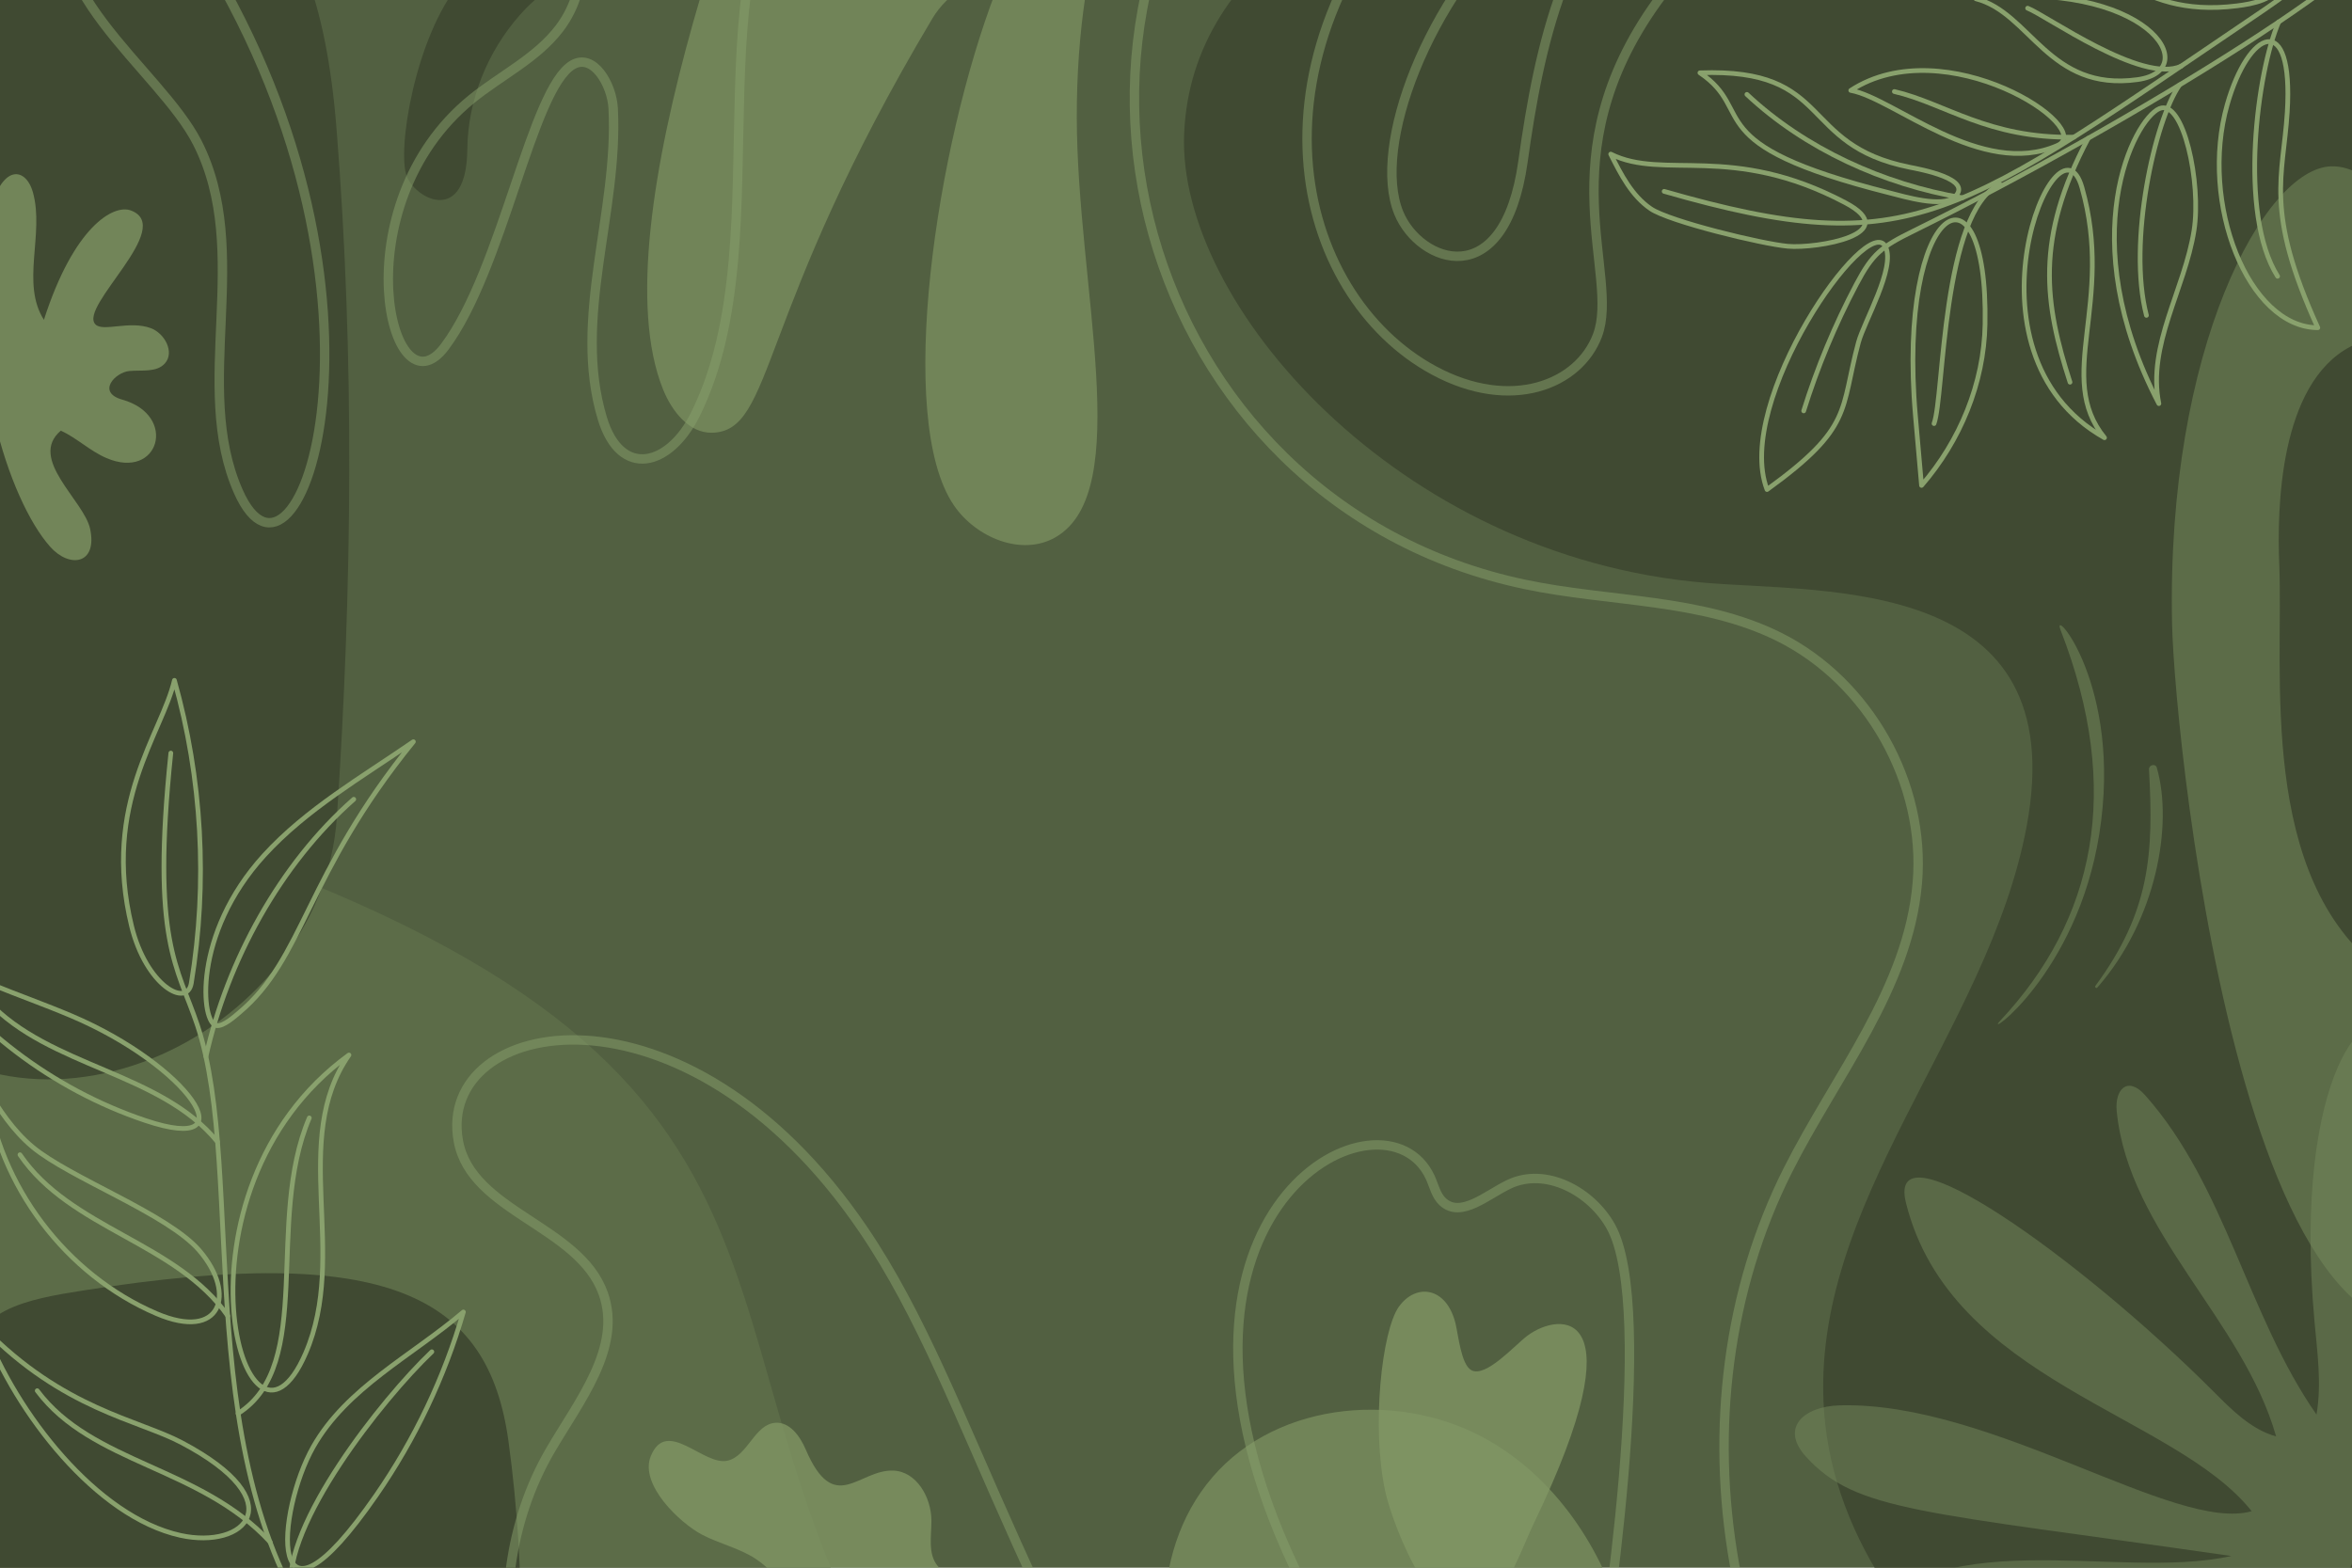 <?xml version="1.0" encoding="utf-8"?>
<!-- Generator: Adobe Illustrator 27.5.0, SVG Export Plug-In . SVG Version: 6.00 Build 0)  -->
<svg version="1.1" xmlns="http://www.w3.org/2000/svg" xmlns:xlink="http://www.w3.org/1999/xlink" x="0px" y="0px"
	 viewBox="0 0 750 500" style="enable-background:new 0 0 750 500;" xml:space="preserve">
<g id="BACKGROUND">
	<rect style="fill:#526041;" width="750" height="500"/>
</g>
<g id="OBJECTS">
	<g>
		<defs>
			<rect id="SVGID_1_" width="750" height="500"/>
		</defs>
		<clipPath id="SVGID_00000010270428785381009180000000092177996052146571_">
			<use xlink:href="#SVGID_1_"  style="overflow:visible;"/>
		</clipPath>
		<path style="clip-path:url(#SVGID_00000010270428785381009180000000092177996052146571_);fill:#5C6C48;" d="M16.337,253.68
			c-8.273-2.373-17.112-4.748-25.343-2.234c-17.879,5.462-21.581,28.736-21.964,47.427c-5.432,265.42-9.311,272.103,40.453,281.677
			c62.428,12.01,202.471,54.496,258.898,15.372c36.722-25.461,21.138-44.135,5.768-75.349
			C216.579,403.662,269.391,326.252,16.337,253.68z"/>
		<path style="clip-path:url(#SVGID_00000010270428785381009180000000092177996052146571_);fill:#404A32;" d="M646.859,551.487
			c-34.274-23.474-62.189-59.849-65.198-101.282c-4.818-66.352,52.395-121.255,64.59-186.654
			c14.915-79.983-63.974-74.408-102.65-77.686c-98.151-8.319-168.14-89.243-166.012-143.006
			c4.463-112.764,234.567-126.137,346.474-107c34.961,5.978,45.964,15.865,54.919,57.155
			c38.521,177.614,79.212,374.206,16.753,546.197C766.844,618.767,707.659,593.128,646.859,551.487z"/>
		<path style="clip-path:url(#SVGID_00000010270428785381009180000000092177996052146571_);fill:#404A32;" d="M107.424,260.615
			c4.875-73.003,5.691-146.366-0.09-219.303C100.943-39.32,68.861-68.578-27.902-42.141c-9.004,2.46-18.369,5.112-25.288,11.378
			C-75.991-10.117-76.68,59.102-75.958,89.771c1.414,60.026-7.055,173.232,32.846,225.161
			C4.693,377.149,102.69,331.502,107.424,260.615z"/>
		<path style="clip-path:url(#SVGID_00000010270428785381009180000000092177996052146571_);fill:#5C6C48;" d="M692.624,198.958
			c-1.856-87.981,29.513-145.275,50.721-145.908c5.21-0.156,10.101,2.549,14.147,5.835c15.135,12.291,21.329,32.257,26.193,51.138
			c15.341,59.556,70.758,253.916,16.21,300.857C718.311,481.085,693.438,237.533,692.624,198.958z"/>
		<path style="clip-path:url(#SVGID_00000010270428785381009180000000092177996052146571_);fill:#404A32;" d="M910.186,278.444
			c4.875-42.074,5.691-84.355-0.09-126.391c-6.391-46.471-38.473-63.333-135.235-48.097c-9.004,1.418-18.369,2.947-25.288,6.557
			c-22.801,11.899-23.491,51.792-22.768,69.467c1.414,34.595-7.055,99.839,32.846,129.768
			C807.455,345.606,905.452,319.298,910.186,278.444z"/>
		<path style="clip-path:url(#SVGID_00000010270428785381009180000000092177996052146571_);fill:#404A32;" d="M162.224,586.016
			c4.875-42.074,5.691-84.355-0.09-126.391c-6.391-46.471-38.473-63.333-135.236-48.096c-9.004,1.418-18.369,2.947-25.288,6.557
			c-22.801,11.899-23.491,51.792-22.768,69.467c1.414,34.595-7.055,99.839,32.846,129.768
			C59.494,653.178,157.491,626.871,162.224,586.016z"/>
		<path style="clip-path:url(#SVGID_00000010270428785381009180000000092177996052146571_);fill:#718458;" d="M383.338,562.319
			c-15.492-28.401-17.788-66.599,3.265-91.163c21.159-24.689,61.135-27.806,89.07-11.166
			c43.932,26.167,57.748,91.677,37.592,131.612C476.208,665.017,410.55,612.205,383.338,562.319z"/>
		<path style="clip-path:url(#SVGID_00000010270428785381009180000000092177996052146571_);fill:#718458;" d="M211.435,124.198
			c2.775,6.879,8.235,13.998,15.65,13.819c19.95-0.481,13.589-37.151,70.292-132.227c4.431-7.43,14.887-15.338,20.118-8.448
			c-18.811,48.848-32.192,136.307-13.286,163.883c7.031,10.254,21.591,16.335,32.367,10.132
			c25.369-14.602,6.879-79.935,6.786-133.861c-0.194-112.225,64.886-144.396,49.195-172.549
			c-7.368-13.219-47.244-30.527-89.485-18.487c-35.566,10.137-30.31,20.092-40.267,43.956
			C241.2-57.803,190.224,71.629,211.435,124.198z"/>
		<path style="opacity:0.5;clip-path:url(#SVGID_00000010270428785381009180000000092177996052146571_);fill:#75895C;" d="
			M699.044,519.104c-16.619-0.426-33.269-2.815-49.808-1.127c-20.085,2.05-40.873,9.98-59.781,2.904
			c26.341-37.344,84.861-16.326,122.05-24.611c-99.301-14.289-119.674-14.179-135.586-31.642c-8.431-9.253-0.733-16.1,10.743-16.407
			c48.519-1.302,107.013,40.73,131.34,33.758c-24.682-31.123-96.05-41.386-110.23-98.326c-6.644-26.68,55.678,17.733,97.996,60.091
			c5.881,5.887,12.016,12.167,20.035,14.385c-10.609-37.33-46.963-65.038-50.828-103.654c-0.714-7.139,3.537-11.389,9.06-5.171
			c25.68,28.911,32.544,70.123,54.642,101.858c1.7-9.848,0.24-19.923-0.656-29.877c-7.221-80.275,19.281-105.783,23.249-88.899
			c6.793,28.906-0.735,91.068-4.128,123.701C751.719,508.26,749.836,520.406,699.044,519.104z"/>
		<path style="opacity:0.75;clip-path:url(#SVGID_00000010270428785381009180000000092177996052146571_);fill:#839866;" d="
			M-3.898,71.096c3.308-18.865,11.951-18.523,14.403-9.723c3.702,13.287-3.915,28.993,3.497,40.626
			c9.583-29.817,22.216-36.924,27.713-34.881c14.361,5.339-16.761,30.673-11.292,36.334c2.403,2.488,10.804-1.302,17.611,1.186
			c4.484,1.639,7.731,7.693,4.556,11.258c-2.645,2.97-7.36,2.072-11.321,2.431c-4.514,0.408-10.566,6.8-2.271,9.136
			c17.786,5.01,11.767,25.863-5.073,18.622c-5.198-2.235-9.387-6.362-14.522-8.737c-10.591,8.963,7.432,22.285,9.342,31.351
			c2.398,11.384-6.611,12.614-12.771,5.659C2.766,159.445-11.645,115.285-3.898,71.096z"/>
		<path style="opacity:0.75;clip-path:url(#SVGID_00000010270428785381009180000000092177996052146571_);fill:#839866;" d="
			M441.76,475.802c-4.52-20.607-1.118-51.432,4.295-59.02c5.419-7.595,15.159-6.454,18.062,5.273
			c0.914,3.693,1.775,13.113,5.035,14.938c4.599,2.573,13.896-7.995,17.945-11.016c10.224-7.627,35.554-9.804,2.193,59.478
			c-3.796,7.884-8.376,21.395-15.188,27.086C458.648,525.452,444.045,486.219,441.76,475.802z"/>
		<path style="opacity:0.75;clip-path:url(#SVGID_00000010270428785381009180000000092177996052146571_);fill:#839866;" d="
			M223.859,489.466c5.51,2.894,11.785,4.254,17.005,7.644c9.311,6.046,13.79,17.51,22.61,24.253
			c19.346,14.792,68.574,3.835,56.403-13.093c-4.538-6.311-15.979-2.852-20.906-8.865c-3.168-3.868-1.931-9.516-1.963-14.516
			c-0.047-7.353-4.774-15.569-12.121-15.855c-11.115-0.434-18.805,14.597-27.963-6.747c-1.808-4.213-5.079-8.815-9.653-8.502
			c-6.647,0.454-8.754,10.511-15.23,12.076c-7.639,1.845-19.394-13.873-24.5-1.487C203.774,473.507,216.89,485.805,223.859,489.466z
			"/>
		<path style="clip-path:url(#SVGID_00000010270428785381009180000000092177996052146571_);fill:#404A32;" d="M149.019,47.612
			c-0.232,23.952-16.043,16.255-19.225,8.82c-3.419-7.989,2.63-44.934,16.954-61.979c25.88-30.797,82.403-33.741,77.706-10.726
			c-1.535,7.521-11.178,9.944-18.825,9.26c-17.509-1.566-27.707-2.005-39.917,11.861C155.4,16.559,149.171,31.965,149.019,47.612z"
			/>
	</g>
	<g>
		<defs>
			<rect id="SVGID_00000005984979885459753140000018007792561064815282_" width="750" height="500"/>
		</defs>
		<clipPath id="SVGID_00000021082751751161466530000001823491483565573292_">
			<use xlink:href="#SVGID_00000005984979885459753140000018007792561064815282_"  style="overflow:visible;"/>
		</clipPath>
		<g style="clip-path:url(#SVGID_00000021082751751161466530000001823491483565573292_);">
			<path style="fill:none;stroke:#89A16D;stroke-width:1.5;stroke-linecap:round;stroke-linejoin:round;stroke-miterlimit:10;" d="
				M592.608,109.235c-5.846,21.699-1.56,26.967-29.144,46.901c-10.726-28.006,32.161-88.925,37.784-77.438
				C604.529,85.401,594.425,102.491,592.608,109.235z"/>
			<path style="fill:none;stroke:#89A16D;stroke-width:1.5;stroke-linecap:round;stroke-linejoin:round;stroke-miterlimit:10;" d="
				M570.075,78.541c-8.273-0.749-37.712-7.904-43.67-11.949c-6.034-4.096-9.532-10.914-12.784-17.443
				c16.974,8.462,38.511-3.654,74.746,15.473C607.222,74.575,579.344,79.38,570.075,78.541z"/>
			<path style="fill:none;stroke:#89A16D;stroke-width:1.5;stroke-linecap:round;stroke-linejoin:round;stroke-miterlimit:10;" d="
				M632.988,103.45c-0.354,18.78-7.949,37.18-20.254,51.372c-0.647-7.397-1.294-14.795-1.941-22.192
				C604.819,64.361,634.031,48.126,632.988,103.45z"/>
			<path style="fill:none;stroke:#89A16D;stroke-width:1.5;stroke-linecap:round;stroke-linejoin:round;stroke-miterlimit:10;" d="
				M602.686,61.556c-62.193-15.65-42.263-25.939-60.618-38.332c42.776-1.554,31.148,22.973,66.899,30.112
				c3.373,0.674,20.397,3.778,14.36,9.471C619.492,66.425,606.995,62.64,602.686,61.556z"/>
			<path style="fill:none;stroke:#89A16D;stroke-width:1.5;stroke-linecap:round;stroke-linejoin:round;stroke-miterlimit:10;" d="
				M663.883,59.794c10.458,36.781-8.641,60.386,7.197,79.819C622.727,112.401,656.198,32.767,663.883,59.794z"/>
			<path style="fill:none;stroke:#89A16D;stroke-width:1.5;stroke-linecap:round;stroke-linejoin:round;stroke-miterlimit:10;" d="
				M590.172,28.837c30.173-19.636,78.452,12.042,65.902,17.556C631.855,57.033,603.807,31.268,590.172,28.837z"/>
			<path style="fill:none;stroke:#89A16D;stroke-width:1.5;stroke-linecap:round;stroke-linejoin:round;stroke-miterlimit:10;" d="
				M699.625,73.518c-2.962,18.739-15,36.618-11.208,55.207c-27.593-52.939-7.829-90.651,0.132-94.081
				C696.263,31.322,702.001,58.488,699.625,73.518z"/>
			<path style="fill:none;stroke:#89A16D;stroke-width:1.5;stroke-linecap:round;stroke-linejoin:round;stroke-miterlimit:10;" d="
				M681.605,25.388c-28.354,3.937-34.106-21.313-51.521-25.777C684.538-6.829,703.216,22.388,681.605,25.388z"/>
			<path style="fill:none;stroke:#89A16D;stroke-width:1.5;stroke-linecap:round;stroke-linejoin:round;stroke-miterlimit:10;" d="
				M729.351,35.797c-1.283,20.618-7.365,31.153,9.747,68.725c-22.153-0.106-37.843-39.655-28.892-71.141
				C716.978,9.559,731.404,2.81,729.351,35.797z"/>
			<path style="fill:none;stroke:#89A16D;stroke-width:1.5;stroke-linecap:round;stroke-linejoin:round;stroke-miterlimit:10;" d="
				M713.343,1.859c-33.89,4.292-43.405-18.245-59.681-20.247c26.398-8.499,76.228-1.486,73.562,12.662
				C726.159-0.075,717.981,1.271,713.343,1.859z"/>
			<path style="fill:none;stroke:#89A16D;stroke-width:1.5;stroke-linecap:round;stroke-linejoin:round;stroke-miterlimit:10;" d="
				M530.663,61.036c79.513,22.879,93.204,8.464,191.301-57.894c25.274-17.097,31.105-30.518,37.058-27.929
				c14.654,6.384-81.414,65.294-148.942,98.51c-10.161,4.998-12.959,7.187-18.119,16.951c-6.82,12.906-12.453,26.438-16.806,40.371"
				/>
			<path style="fill:none;stroke:#89A16D;stroke-width:1.5;stroke-linecap:round;stroke-linejoin:round;stroke-miterlimit:10;" d="
				M616.718,135.096c3.237-8.528,2.43-67.662,20.992-76.353"/>
			<path style="fill:none;stroke:#89A16D;stroke-width:1.5;stroke-linecap:round;stroke-linejoin:round;stroke-miterlimit:10;" d="
				M557.049,30.108c18.503,17.371,43.682,28.775,68.711,32.971"/>
			<path style="fill:none;stroke:#89A16D;stroke-width:1.5;stroke-linecap:round;stroke-linejoin:round;stroke-miterlimit:10;" d="
				M660.078,121.9c-8.058-24.992-11.262-45.708,5.806-77.804"/>
			<path style="fill:none;stroke:#89A16D;stroke-width:1.5;stroke-linecap:round;stroke-linejoin:round;stroke-miterlimit:10;" d="
				M604.068,29.195c16.021,3.708,29.919,15.064,57.258,14.548"/>
			<path style="fill:none;stroke:#89A16D;stroke-width:1.5;stroke-linecap:round;stroke-linejoin:round;stroke-miterlimit:10;" d="
				M684.451,100.584c-6.049-23.225,2.687-62.371,10.564-73.513"/>
			<path style="fill:none;stroke:#89A16D;stroke-width:1.5;stroke-linecap:round;stroke-linejoin:round;stroke-miterlimit:10;" d="
				M646.563,2.613c5.961,2.299,36.55,24.273,48.965,18.479"/>
			<path style="fill:none;stroke:#89A16D;stroke-width:1.5;stroke-linecap:round;stroke-linejoin:round;stroke-miterlimit:10;" d="
				M726.272,88.116c-12.623-19.979-6.41-65.651,0.346-81.101"/>
			<path style="fill:none;stroke:#89A16D;stroke-width:1.5;stroke-linecap:round;stroke-linejoin:round;stroke-miterlimit:10;" d="
				M669.401-17.506C688.122-5.742,711.308-1.29,733.055-5.283"/>
		</g>
		<g style="clip-path:url(#SVGID_00000021082751751161466530000001823491483565573292_);">
			<path style="fill:none;stroke:#89A16D;stroke-width:1.5;stroke-linecap:round;stroke-linejoin:round;stroke-miterlimit:10;" d="
				M41.946,295.342c-9.489-38.993,9.798-61.593,13.669-78.352c8.814,31.27,10.67,64.481,5.394,96.54
				C59.67,321.665,46.555,314.283,41.946,295.342z"/>
			<path style="fill:none;stroke:#89A16D;stroke-width:1.5;stroke-linecap:round;stroke-linejoin:round;stroke-miterlimit:10;" d="
				M84.224,272.812c13.477-14.768,31.132-24.9,47.591-36.251c-34.601,42.607-34.764,69.014-55.572,86.43
				c-1.546,1.294-4.911,4.321-7.113,4.132C64.056,326.688,61.29,297.944,84.224,272.812z"/>
			<path style="fill:none;stroke:#89A16D;stroke-width:1.5;stroke-linecap:round;stroke-linejoin:round;stroke-miterlimit:10;" d="
				M46.375,357.386c-29.712-9.964-55.966-29.947-73.486-55.931c15.152,10.296,33.108,15.43,49.972,22.586
				C59.907,339.762,79.924,368.637,46.375,357.386z"/>
			<path style="fill:none;stroke:#89A16D;stroke-width:1.5;stroke-linecap:round;stroke-linejoin:round;stroke-miterlimit:10;" d="
				M111.278,336.481c-18.92,27.17-0.128,63.461-13.821,95.124C77.908,476.81,51.135,380.268,111.278,336.481z"/>
			<path style="fill:none;stroke:#89A16D;stroke-width:1.5;stroke-linecap:round;stroke-linejoin:round;stroke-miterlimit:10;" d="
				M49.966,418.988c-28.974-12.389-50.44-40.846-54.395-72.108c4.069,6.939,8.613,13.758,14.787,18.914
				c11.955,9.984,43.144,21.326,53.225,33.068C75.495,412.738,70.495,427.766,49.966,418.988z"/>
			<path style="fill:none;stroke:#89A16D;stroke-width:1.5;stroke-linecap:round;stroke-linejoin:round;stroke-miterlimit:10;" d="
				M57.513,489.691c-26.722-5.915-52.392-38.955-62.598-66.093c25.281,25.927,49.131,29.165,63.079,36.548
				C93.779,479.088,78.078,494.243,57.513,489.691z"/>
			<path style="fill:none;stroke:#89A16D;stroke-width:1.5;stroke-linecap:round;stroke-linejoin:round;stroke-miterlimit:10;" d="
				M99.886,461.452c10.654-18.801,31.418-29.004,47.879-43.005c-6.043,20.825-15.481,40.661-27.828,58.487
				C84.477,528.127,88.227,482.026,99.886,461.452z"/>
			<path style="fill:none;stroke:#89A16D;stroke-width:1.5;stroke-linecap:round;stroke-linejoin:round;stroke-miterlimit:10;" d="
				M54.473,240.18c-6.262,60.388,2.152,67.934,8.433,86.688c16.126,48.147-3.93,142.387,43.403,201.255"/>
			<path style="fill:none;stroke:#89A16D;stroke-width:1.5;stroke-linecap:round;stroke-linejoin:round;stroke-miterlimit:10;" d="
				M112.808,254.92c-23.537,20.738-40.292,51.445-47.141,82.058"/>
			<path style="fill:none;stroke:#89A16D;stroke-width:1.5;stroke-linecap:round;stroke-linejoin:round;stroke-miterlimit:10;" d="
				M-3.774,319.389c19.662,21.079,54.845,22.44,73.104,44.745"/>
			<path style="fill:none;stroke:#89A16D;stroke-width:1.5;stroke-linecap:round;stroke-linejoin:round;stroke-miterlimit:10;" d="
				M98.629,356.55c-14.09,33.084,1.897,78.711-22.715,94.262"/>
			<path style="fill:none;stroke:#89A16D;stroke-width:1.5;stroke-linecap:round;stroke-linejoin:round;stroke-miterlimit:10;" d="
				M6.365,368.292c16.13,23.732,49.946,27.879,66.311,51.45"/>
			<path style="fill:none;stroke:#89A16D;stroke-width:1.5;stroke-linecap:round;stroke-linejoin:round;stroke-miterlimit:10;" d="
				M137.707,431.136c-16.064,15.284-47.502,55.334-44.892,75.953"/>
			<path style="fill:none;stroke:#89A16D;stroke-width:1.5;stroke-linecap:round;stroke-linejoin:round;stroke-miterlimit:10;" d="
				M11.871,443.556c17.495,23.402,51.959,24.122,74.269,48.251"/>
		</g>
		
			<path style="opacity:0.5;clip-path:url(#SVGID_00000021082751751161466530000001823491483565573292_);fill:none;stroke:#89A16D;stroke-width:3;stroke-linecap:round;stroke-linejoin:round;stroke-miterlimit:10;" d="
			M462.108-50.086c-69.484,67.488-49.228,144.247-4.882,168.22c24.639,13.32,46.266,4.533,52.171-11.155
			c7.322-19.454-16.426-57.083,18.915-106.342c15.756-21.96,40.056-37.617,66.564-42.889"/>
		
			<path style="opacity:0.5;clip-path:url(#SVGID_00000021082751751161466530000001823491483565573292_);fill:none;stroke:#89A16D;stroke-width:3;stroke-linecap:round;stroke-linejoin:round;stroke-miterlimit:10;" d="
			M486.957-29.168c-31.874,28.574-49.603,75.917-40.915,97.104c6.523,15.906,33.672,26.243,39.603-16.419
			c5.126-36.872,13.78-77.245,43.643-99.473"/>
		
			<path style="opacity:0.5;clip-path:url(#SVGID_00000021082751751161466530000001823491483565573292_);fill:none;stroke:#89A16D;stroke-width:3;stroke-linecap:round;stroke-linejoin:round;stroke-miterlimit:10;" d="
			M204.905,603.544c-42.438-31.038-55.906-95.492-29.447-140.926c9.198-15.794,23.034-32.851,16.902-50.068
			c-7.695-21.607-42.075-26.034-46.199-48.597c-7.25-39.668,72.272-55.488,129.101,28.173
			c36.666,53.978,48.124,127.595,136.269,254.226"/>
		
			<path style="opacity:0.5;clip-path:url(#SVGID_00000021082751751161466530000001823491483565573292_);fill:none;stroke:#89A16D;stroke-width:3;stroke-linecap:round;stroke-linejoin:round;stroke-miterlimit:10;" d="
			M265.635-62.683C215.509-18.92,250.954,73.46,221.699,132.22c-8.309,16.688-23.796,20.49-29.621,1.231
			c-9.613-31.782,5.17-65.724,3.452-98.883c-0.395-7.625-6.29-17.736-12.9-13.913c-13.094,7.572-22.273,65.137-40.802,89.931
			c-17.219,23.041-33.383-44.855,8.511-78.945c9.35-7.608,20.749-13.009,28.053-22.598c10.621-13.943,9.351-35.591-2.828-48.197"/>
		
			<path style="opacity:0.5;clip-path:url(#SVGID_00000021082751751161466530000001823491483565573292_);fill:none;stroke:#89A16D;stroke-width:3;stroke-linecap:round;stroke-linejoin:round;stroke-miterlimit:10;" d="
			M65.646-13.65c66.189,108.86,29.476,213.433,10.396,170.506c-15.05-33.859,4.698-76.342-13.117-111.354
			C50.905,21.878,8.431-5.077,22.918-36.82"/>
		
			<path style="opacity:0.5;clip-path:url(#SVGID_00000021082751751161466530000001823491483565573292_);fill:none;stroke:#89A16D;stroke-width:3;stroke-linecap:round;stroke-linejoin:round;stroke-miterlimit:10;" d="
			M483.476,586.679c-29.536-5.055-64.084-69.843-75.567-97.646c-43.593-105.554,33.678-144.486,48.119-113.594
			c1.27,2.716,1.862,5.912,4.09,7.919c5.828,5.25,14.028-2.312,21.118-5.668c11.662-5.52,26.16,2.239,32.429,13.516
			c14.575,26.214-1.713,133.602-6.096,158.418"/>
		
			<path style="opacity:0.5;clip-path:url(#SVGID_00000021082751751161466530000001823491483565573292_);fill:none;stroke:#89A16D;stroke-width:3;stroke-linecap:round;stroke-linejoin:round;stroke-miterlimit:10;" d="
			M611.811,610.427c-62.57-59.075-80.369-160.379-41.682-237.244c15.18-30.16,38.404-57.955,41.266-91.598
			c2.702-31.756-15.591-64.286-44.129-78.474c-24.785-12.322-53.878-11.024-80.966-16.713
			C362.712,160.445,318.762,4.403,411.221-82.124"/>
	</g>
	<path style="fill:#5C6C48;" d="M669.431,265.909c7.528-47.559-15.563-73.183-12.371-64.993
		c19.956,51.192,10.812,92.564-19.244,124.642C631.962,331.808,662.276,311.113,669.431,265.909z"/>
	<path style="fill:#5C6C48;" d="M687.752,244.834c-0.413-1.431-2.562-0.872-2.484,0.54c1.481,26.609,0.494,45.204-17.083,69.053
		c-0.307,0.416,0.265,0.931,0.614,0.532C687.606,293.497,693.016,263.06,687.752,244.834z"/>
</g>
</svg>
